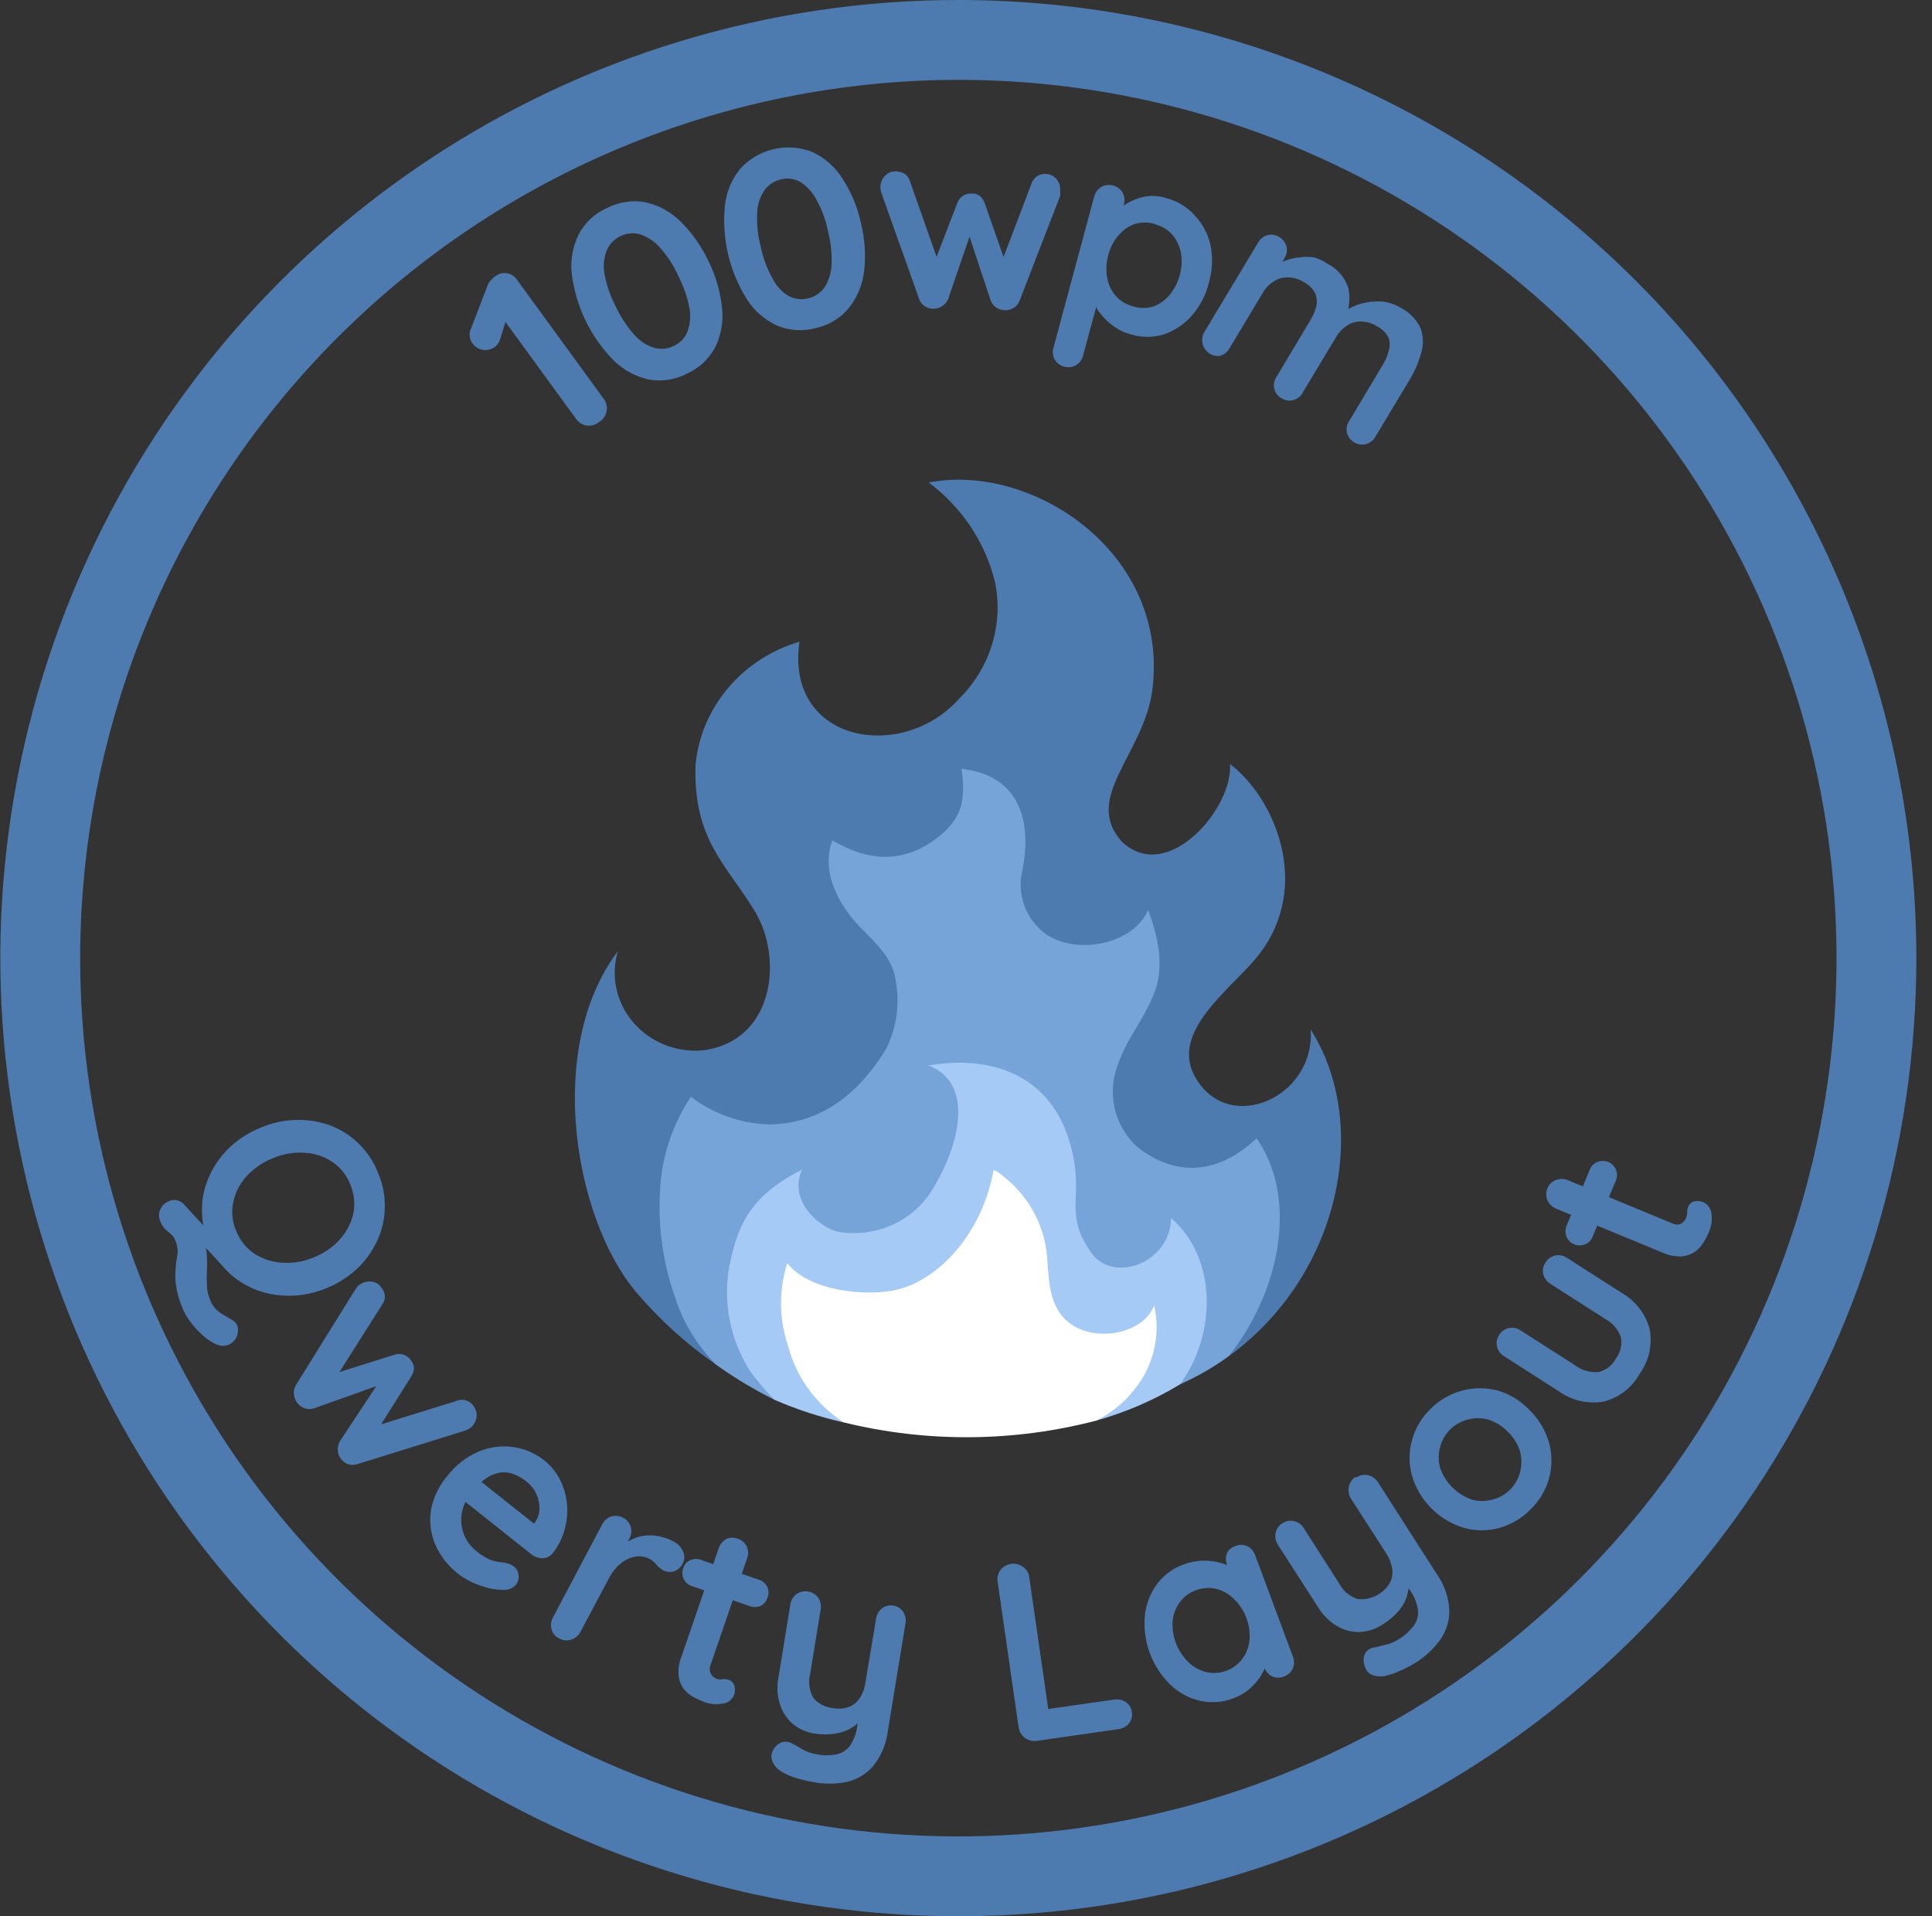 <svg width="121" height="120" viewBox="0 0 121 120" fill="none" xmlns="http://www.w3.org/2000/svg">
<rect x="0" y="0" width="121" height="120" fill="#333333" stroke="none"/>
<path d="M37.5 26.44C37.394 26.525 37.272 26.587 37.142 26.623C37.011 26.659 36.874 26.668 36.74 26.65C36.484 26.608 36.255 26.468 36.1 26.26L31.35 19.74L31.74 19.89L31.31 21.28C31.247 21.47 31.124 21.635 30.96 21.75C30.747 21.894 30.487 21.95 30.234 21.907C29.981 21.864 29.754 21.726 29.6 21.52C29.492 21.378 29.428 21.209 29.414 21.032C29.399 20.855 29.436 20.677 29.52 20.52L30.52 17.92C30.561 17.795 30.625 17.68 30.71 17.58C30.793 17.483 30.887 17.396 30.99 17.32C31.091 17.235 31.21 17.172 31.337 17.135C31.465 17.098 31.599 17.089 31.73 17.108C31.861 17.127 31.987 17.174 32.099 17.244C32.211 17.316 32.307 17.409 32.38 17.52L37.82 24.99C37.898 25.095 37.954 25.215 37.983 25.342C38.012 25.47 38.015 25.602 37.99 25.73C37.967 25.878 37.91 26.018 37.826 26.141C37.741 26.264 37.63 26.366 37.5 26.44Z" fill="#4D7BB0"/>
<path d="M43.02 23.4C42.28 23.788 41.431 23.915 40.61 23.76C39.783 23.57 39.026 23.154 38.42 22.56C36.98 21.092 36.063 19.191 35.81 17.15C35.714 16.306 35.863 15.452 36.24 14.69C36.623 13.95 37.248 13.365 38.01 13.03C38.754 12.643 39.606 12.516 40.43 12.67C41.254 12.854 42.009 13.267 42.61 13.86C43.339 14.58 43.934 15.423 44.37 16.35C44.827 17.264 45.115 18.253 45.22 19.27C45.315 20.113 45.17 20.966 44.8 21.73C44.411 22.471 43.784 23.059 43.02 23.4ZM42.19 21.67C42.578 21.492 42.885 21.174 43.05 20.78C43.226 20.308 43.271 19.796 43.18 19.3C43.047 18.604 42.814 17.93 42.49 17.3C42.197 16.639 41.802 16.029 41.32 15.49C40.986 15.113 40.558 14.83 40.08 14.67C39.669 14.559 39.232 14.602 38.85 14.79C38.467 14.972 38.164 15.289 38 15.68C37.816 16.151 37.767 16.663 37.86 17.16C37.987 17.858 38.22 18.532 38.55 19.16C38.848 19.815 39.242 20.422 39.72 20.96C40.05 21.346 40.484 21.631 40.97 21.78C41.373 21.892 41.804 21.853 42.18 21.67H42.19Z" fill="#4D7BB0"/>
<path d="M51.07 20.55C50.264 20.765 49.409 20.705 48.64 20.38C47.874 20.017 47.225 19.445 46.77 18.73C45.679 16.985 45.197 14.928 45.4 12.88C45.488 12.038 45.818 11.239 46.35 10.58C46.907 9.963 47.639 9.531 48.449 9.341C49.259 9.152 50.107 9.214 50.88 9.52C51.648 9.876 52.297 10.445 52.75 11.16C53.31 12.016 53.707 12.969 53.92 13.97C54.165 14.95 54.233 15.966 54.12 16.97C54.025 17.814 53.696 18.614 53.17 19.28C52.634 19.929 51.894 20.377 51.07 20.55ZM50.63 18.68C51.033 18.584 51.388 18.346 51.63 18.01C51.905 17.586 52.06 17.095 52.08 16.59C52.111 15.869 52.033 15.148 51.85 14.45C51.708 13.748 51.454 13.073 51.1 12.45C50.867 12.011 50.522 11.642 50.1 11.38C49.726 11.179 49.289 11.129 48.88 11.24C48.477 11.336 48.122 11.573 47.88 11.91C47.598 12.328 47.439 12.816 47.42 13.32C47.385 14.044 47.462 14.77 47.65 15.47C47.793 16.172 48.046 16.847 48.4 17.47C48.624 17.915 48.971 18.287 49.4 18.54C49.779 18.737 50.217 18.787 50.63 18.68Z" fill="#4D7BB0"/>
<path d="M65.5 10.89C65.621 10.894 65.739 10.921 65.849 10.971C65.959 11.021 66.058 11.092 66.14 11.18C66.229 11.277 66.297 11.391 66.342 11.514C66.386 11.638 66.406 11.769 66.4 11.9C66.406 11.967 66.406 12.034 66.4 12.1C66.406 12.153 66.406 12.207 66.4 12.26L63.86 18.82C63.79 19.027 63.643 19.199 63.45 19.3C63.267 19.409 63.051 19.451 62.84 19.42C62.661 19.404 62.491 19.337 62.35 19.227C62.208 19.117 62.1 18.969 62.04 18.8L60.52 14.21H60.93L59.38 18.73C59.309 18.894 59.196 19.036 59.052 19.142C58.908 19.247 58.738 19.312 58.56 19.33C58.351 19.357 58.139 19.311 57.96 19.2C57.771 19.092 57.628 18.917 57.56 18.71L55.2 12.08C55.16 11.961 55.14 11.836 55.14 11.71C55.141 11.457 55.237 11.214 55.41 11.03C55.497 10.931 55.605 10.852 55.726 10.8C55.847 10.748 55.978 10.724 56.11 10.73C56.303 10.736 56.491 10.787 56.66 10.88C56.82 10.995 56.936 11.161 56.99 11.35L58.85 16.63H58.45L59.96 12.7C60.026 12.521 60.149 12.367 60.309 12.263C60.469 12.158 60.659 12.108 60.85 12.12C61.041 12.105 61.23 12.162 61.38 12.28C61.514 12.398 61.615 12.55 61.67 12.72L63.07 16.72L62.59 16.78L64.59 11.53C64.647 11.336 64.767 11.167 64.933 11.05C65.098 10.934 65.298 10.877 65.5 10.89Z" fill="#4D7BB0"/>
<path d="M73.02 12.4C73.709 12.572 74.332 12.945 74.81 13.47C75.305 13.992 75.651 14.638 75.81 15.34C75.969 16.123 75.935 16.933 75.71 17.7C75.525 18.481 75.146 19.203 74.61 19.8C74.137 20.33 73.534 20.727 72.86 20.95C72.207 21.142 71.513 21.142 70.86 20.95C70.46 20.849 70.083 20.672 69.75 20.43C69.445 20.216 69.173 19.96 68.94 19.67C68.745 19.43 68.59 19.16 68.48 18.87C68.394 18.686 68.363 18.481 68.39 18.28L68.93 18.21L67.83 22.27C67.801 22.395 67.747 22.512 67.671 22.615C67.595 22.718 67.499 22.805 67.389 22.869C67.278 22.934 67.156 22.975 67.028 22.991C66.901 23.007 66.773 22.996 66.65 22.96C66.525 22.93 66.408 22.875 66.305 22.798C66.203 22.721 66.118 22.623 66.055 22.512C65.992 22.4 65.953 22.276 65.94 22.149C65.927 22.021 65.941 21.892 65.98 21.77L68.53 12.3C68.596 12.049 68.758 11.834 68.98 11.7C69.205 11.578 69.469 11.547 69.717 11.614C69.964 11.681 70.177 11.841 70.31 12.06C70.431 12.287 70.459 12.552 70.39 12.8L70.18 13.56L69.96 13.35C70.023 13.17 70.147 13.018 70.31 12.92C70.536 12.749 70.785 12.611 71.05 12.51C71.367 12.374 71.705 12.293 72.05 12.27C72.378 12.257 72.707 12.301 73.02 12.4ZM72.33 14.03C71.912 13.904 71.467 13.904 71.05 14.03C70.662 14.178 70.318 14.423 70.05 14.74C69.742 15.097 69.523 15.522 69.41 15.98C69.283 16.436 69.259 16.914 69.34 17.38C69.409 17.806 69.596 18.204 69.88 18.53C70.172 18.856 70.555 19.086 70.98 19.19C71.393 19.32 71.837 19.32 72.25 19.19C72.638 19.038 72.982 18.79 73.25 18.47C73.552 18.105 73.771 17.679 73.89 17.22C74.016 16.768 74.04 16.293 73.96 15.83C73.879 15.41 73.694 15.018 73.42 14.69C73.115 14.36 72.718 14.13 72.28 14.03H72.33Z" fill="#4D7BB0"/>
<path d="M83.14 16.52C83.445 16.671 83.718 16.882 83.941 17.14C84.164 17.397 84.334 17.696 84.44 18.02C84.569 18.613 84.524 19.232 84.31 19.8L84.15 19.53L84.39 19.38C84.674 19.212 84.981 19.084 85.3 19C85.692 18.9 86.096 18.859 86.5 18.88C86.944 18.912 87.373 19.053 87.75 19.29C88.305 19.572 88.744 20.039 88.99 20.61C89.156 21.117 89.156 21.663 88.99 22.17C88.821 22.763 88.569 23.328 88.24 23.85L86.13 27.37C85.998 27.59 85.787 27.751 85.54 27.82C85.29 27.875 85.028 27.833 84.808 27.701C84.589 27.568 84.428 27.357 84.36 27.11C84.33 26.986 84.326 26.857 84.348 26.731C84.371 26.606 84.419 26.486 84.49 26.38L86.59 22.87C86.763 22.595 86.891 22.295 86.97 21.98C87.06 21.714 87.06 21.426 86.97 21.16C86.819 20.854 86.574 20.605 86.27 20.45C85.971 20.256 85.626 20.146 85.27 20.13C84.952 20.124 84.639 20.211 84.37 20.38C84.091 20.56 83.858 20.803 83.69 21.09L81.58 24.6C81.519 24.713 81.436 24.811 81.335 24.89C81.234 24.969 81.118 25.026 80.994 25.058C80.87 25.09 80.741 25.096 80.615 25.076C80.489 25.055 80.368 25.009 80.26 24.94C80.148 24.879 80.05 24.795 79.972 24.693C79.895 24.591 79.84 24.474 79.81 24.35C79.779 24.224 79.775 24.094 79.797 23.966C79.819 23.839 79.868 23.718 79.94 23.61L82.04 20.1C82.212 19.827 82.343 19.531 82.43 19.22C82.499 18.945 82.482 18.655 82.38 18.39C82.23 18.084 81.984 17.835 81.68 17.68C81.382 17.486 81.036 17.379 80.68 17.37C80.362 17.359 80.047 17.446 79.78 17.62C79.499 17.794 79.265 18.034 79.1 18.32L76.99 21.83C76.86 22.054 76.649 22.219 76.4 22.29C76.221 22.31 76.039 22.281 75.875 22.206C75.71 22.131 75.569 22.013 75.467 21.864C75.364 21.715 75.304 21.541 75.292 21.361C75.28 21.181 75.318 21.001 75.4 20.84L78.8 15.18C78.93 14.956 79.141 14.791 79.39 14.72C79.64 14.665 79.902 14.707 80.122 14.84C80.341 14.972 80.502 15.183 80.57 15.43C80.6 15.556 80.605 15.686 80.582 15.814C80.56 15.941 80.511 16.062 80.44 16.17L80.09 16.76L79.91 16.59C80.114 16.474 80.328 16.377 80.55 16.3C80.822 16.206 81.104 16.146 81.39 16.12C81.695 16.076 82.005 16.076 82.31 16.12C82.606 16.208 82.887 16.343 83.14 16.52Z" fill="#4D7BB0"/>
<path d="M60.02 5C70.898 5 81.532 8.226 90.576 14.269C99.621 20.313 106.671 28.902 110.833 38.952C114.996 49.002 116.085 60.061 113.963 70.73C111.841 81.399 106.603 91.199 98.911 98.891C91.219 106.583 81.419 111.821 70.75 113.943C60.081 116.065 49.022 114.976 38.972 110.813C28.922 106.651 20.333 99.601 14.289 90.556C8.246 81.512 5.02 70.878 5.02 60C5.036 45.418 10.836 31.438 21.147 21.127C31.458 10.816 45.438 5.016 60.02 5ZM60.02 0C48.153 0 36.553 3.519 26.686 10.112C16.819 16.705 9.129 26.075 4.587 37.039C0.046 48.003 -1.142 60.067 1.173 71.705C3.488 83.344 9.203 94.035 17.594 102.426C25.985 110.818 36.676 116.532 48.315 118.847C59.953 121.162 72.018 119.974 82.981 115.433C93.945 110.892 103.315 103.201 109.908 93.334C116.501 83.467 120.02 71.867 120.02 60C120.02 44.087 113.699 28.826 102.446 17.574C91.194 6.321 75.933 0 60.02 0Z" fill="#4D7BB0"/>
<path d="M14.86 83.01C14.93 83.237 14.917 83.481 14.824 83.699C14.73 83.917 14.562 84.094 14.35 84.2C14.228 84.251 14.097 84.277 13.965 84.277C13.833 84.277 13.702 84.251 13.58 84.2C13.265 84.062 12.974 83.872 12.72 83.64C12.438 83.388 12.18 83.11 11.95 82.81C11.741 82.545 11.569 82.252 11.44 81.94C11.225 81.449 11.08 80.931 11.01 80.4C10.969 80.048 10.969 79.692 11.01 79.34C11.01 79.05 11.09 78.77 11.12 78.52C11.149 78.236 11.101 77.949 10.98 77.69C10.93 77.528 10.832 77.386 10.7 77.28L10.36 76.99C10.215 76.844 10.105 76.666 10.04 76.47C9.986 76.354 9.958 76.228 9.958 76.1C9.958 75.972 9.986 75.846 10.04 75.73C10.136 75.507 10.315 75.331 10.54 75.24C10.704 75.152 10.894 75.124 11.076 75.16C11.259 75.197 11.423 75.296 11.54 75.44L13.93 78.04L14.15 79.51L11.91 77.07L12.75 77.71C12.885 78.026 12.956 78.366 12.96 78.71C12.975 79.007 12.975 79.303 12.96 79.6C12.945 79.89 12.945 80.18 12.96 80.47C12.961 80.79 13.029 81.107 13.16 81.4C13.244 81.635 13.381 81.847 13.56 82.02C13.712 82.159 13.88 82.28 14.06 82.38L14.59 82.69C14.71 82.767 14.804 82.879 14.86 83.01ZM20.44 80.67C19.733 80.965 18.976 81.125 18.21 81.14C17.488 81.161 16.768 81.042 16.09 80.79C15.42 80.538 14.808 80.154 14.29 79.66C13.751 79.134 13.329 78.5 13.05 77.8C12.764 77.11 12.628 76.367 12.65 75.62C12.668 74.906 12.838 74.203 13.15 73.56C13.458 72.904 13.889 72.313 14.42 71.82C14.979 71.3 15.63 70.889 16.34 70.61C17.042 70.308 17.796 70.145 18.56 70.13C19.286 70.113 20.008 70.231 20.69 70.48C21.373 70.74 21.994 71.142 22.511 71.659C23.028 72.176 23.43 72.797 23.69 73.48C23.977 74.158 24.117 74.889 24.102 75.625C24.086 76.361 23.915 77.085 23.6 77.75C23.29 78.401 22.859 78.988 22.33 79.48C21.776 79.986 21.136 80.389 20.44 80.67ZM19.65 78.74C20.277 78.496 20.839 78.109 21.29 77.61C21.704 77.151 21.994 76.593 22.13 75.99C22.251 75.381 22.184 74.75 21.94 74.18C21.719 73.601 21.324 73.105 20.81 72.76C20.299 72.417 19.704 72.22 19.09 72.19C18.406 72.143 17.72 72.259 17.09 72.53C16.462 72.777 15.897 73.163 15.44 73.66C15.024 74.112 14.737 74.668 14.61 75.27C14.481 75.877 14.544 76.51 14.79 77.08C15.016 77.656 15.409 78.151 15.92 78.5C16.437 78.838 17.034 79.035 17.65 79.07C18.334 79.123 19.02 79.01 19.65 78.74Z" fill="#4D7BB0"/>
<path d="M29.68 88.09C29.751 88.187 29.802 88.297 29.829 88.414C29.857 88.531 29.86 88.652 29.84 88.77C29.8 89.029 29.66 89.263 29.45 89.42L29.28 89.53L29.12 89.59L22.4 91.68C22.197 91.755 21.973 91.755 21.77 91.68C21.638 91.625 21.519 91.543 21.422 91.438C21.324 91.334 21.25 91.21 21.204 91.074C21.159 90.939 21.143 90.795 21.158 90.653C21.173 90.511 21.218 90.373 21.29 90.25L23.93 86.25L24.17 86.59L19.67 88.19C19.495 88.249 19.305 88.254 19.127 88.205C18.948 88.155 18.789 88.052 18.67 87.91C18.526 87.755 18.435 87.558 18.409 87.348C18.384 87.138 18.427 86.925 18.53 86.74L22.26 80.74C22.327 80.633 22.412 80.539 22.51 80.46C22.712 80.311 22.959 80.237 23.21 80.25C23.343 80.254 23.473 80.29 23.59 80.354C23.706 80.419 23.806 80.51 23.88 80.62C24.002 80.769 24.078 80.949 24.1 81.14C24.118 81.337 24.061 81.534 23.94 81.69L20.94 86.42L20.72 86.09L24.72 84.83C24.9 84.771 25.094 84.772 25.274 84.831C25.454 84.891 25.61 85.006 25.72 85.16C25.844 85.306 25.917 85.489 25.93 85.68C25.916 85.861 25.858 86.037 25.76 86.19L23.52 89.75L23.17 89.41L28.56 87.74C28.757 87.648 28.981 87.633 29.188 87.698C29.395 87.763 29.571 87.902 29.68 88.09Z" fill="#4D7BB0"/>
<path d="M28.74 98.59C28.082 98.095 27.565 97.437 27.24 96.68C26.96 95.993 26.877 95.242 27 94.51C27.154 93.75 27.498 93.041 28 92.45C28.518 91.763 29.208 91.225 30 90.89C30.686 90.605 31.436 90.512 32.17 90.62C32.864 90.722 33.52 91.005 34.07 91.44C34.49 91.767 34.832 92.184 35.07 92.66C35.311 93.135 35.46 93.65 35.51 94.18C35.56 94.721 35.509 95.267 35.36 95.79C35.213 96.334 34.954 96.841 34.6 97.28C34.525 97.372 34.43 97.446 34.323 97.498C34.216 97.55 34.099 97.578 33.98 97.58C33.734 97.58 33.495 97.499 33.3 97.35L28.52 93.55L29.13 91.99L33.73 95.64H33.26L33.53 95.3C33.701 95.046 33.791 94.746 33.79 94.44C33.788 94.12 33.715 93.805 33.574 93.518C33.434 93.23 33.231 92.978 32.98 92.78C32.742 92.587 32.475 92.432 32.19 92.32C31.927 92.214 31.642 92.176 31.36 92.21C31.045 92.255 30.744 92.372 30.48 92.55C30.116 92.796 29.798 93.104 29.54 93.46C29.206 93.849 28.988 94.323 28.91 94.83C28.845 95.267 28.901 95.713 29.07 96.12C29.227 96.514 29.485 96.859 29.82 97.12C30.063 97.328 30.332 97.502 30.62 97.64C30.808 97.722 31.007 97.779 31.21 97.81C31.361 97.822 31.511 97.843 31.66 97.87C31.845 97.902 32.02 97.978 32.17 98.09C32.259 98.155 32.333 98.239 32.387 98.336C32.44 98.433 32.472 98.54 32.48 98.65C32.505 98.857 32.448 99.065 32.32 99.23C32.216 99.347 32.085 99.438 31.939 99.495C31.793 99.552 31.636 99.575 31.48 99.56C31.036 99.557 30.596 99.475 30.18 99.32C29.661 99.162 29.174 98.915 28.74 98.59Z" fill="#4D7BB0"/>
<path d="M35.02 102.6C34.904 102.545 34.801 102.465 34.718 102.367C34.636 102.269 34.575 102.154 34.54 102.03C34.474 101.781 34.506 101.516 34.63 101.29L37.72 95.45C37.839 95.219 38.044 95.043 38.29 94.96C38.535 94.893 38.797 94.922 39.022 95.04C39.247 95.159 39.418 95.359 39.5 95.6C39.572 95.851 39.544 96.12 39.42 96.35L38.71 97.68L39.12 96.68C39.337 96.512 39.581 96.38 39.84 96.29C40.094 96.199 40.361 96.152 40.63 96.15C40.9 96.14 41.17 96.17 41.43 96.24C41.692 96.303 41.944 96.401 42.18 96.53C42.447 96.656 42.658 96.877 42.77 97.15C42.827 97.261 42.857 97.385 42.857 97.51C42.857 97.635 42.827 97.758 42.77 97.87C42.718 98 42.636 98.116 42.532 98.209C42.428 98.303 42.305 98.371 42.17 98.41C41.959 98.464 41.735 98.439 41.54 98.34C41.374 98.25 41.228 98.128 41.11 97.98C40.99 97.827 40.839 97.702 40.666 97.612C40.494 97.523 40.304 97.471 40.11 97.46C39.878 97.453 39.646 97.494 39.43 97.58C39.174 97.681 38.94 97.831 38.74 98.02C38.497 98.255 38.295 98.529 38.14 98.83L36.36 102.18C36.243 102.409 36.043 102.585 35.8 102.67C35.673 102.716 35.537 102.734 35.402 102.722C35.268 102.71 35.137 102.668 35.02 102.6Z" fill="#4D7BB0"/>
<path d="M46.22 96.36C46.34 96.4 46.452 96.464 46.546 96.549C46.641 96.633 46.718 96.737 46.771 96.852C46.824 96.967 46.853 97.092 46.857 97.219C46.86 97.346 46.837 97.472 46.79 97.59L44.48 104.33C44.447 104.455 44.447 104.586 44.48 104.71C44.507 104.813 44.562 104.907 44.64 104.98C44.727 105.052 44.825 105.109 44.93 105.15C45.049 105.174 45.171 105.174 45.29 105.15C45.415 105.143 45.541 105.16 45.66 105.2C45.734 105.229 45.801 105.273 45.856 105.33C45.911 105.387 45.953 105.455 45.98 105.53C46.024 105.652 46.041 105.783 46.028 105.912C46.015 106.042 45.972 106.167 45.904 106.277C45.836 106.388 45.743 106.482 45.633 106.552C45.523 106.621 45.399 106.665 45.27 106.68C44.907 106.752 44.531 106.728 44.18 106.61C43.947 106.526 43.719 106.425 43.5 106.31C43.255 106.189 43.037 106.019 42.86 105.81C42.668 105.571 42.547 105.284 42.51 104.98C42.462 104.559 42.521 104.133 42.68 103.74L45.02 96.93C45.103 96.684 45.279 96.479 45.51 96.36C45.739 96.273 45.991 96.273 46.22 96.36ZM43.95 97.7L47.54 98.93C47.652 98.967 47.756 99.025 47.845 99.103C47.934 99.18 48.007 99.274 48.06 99.38C48.107 99.489 48.131 99.606 48.131 99.725C48.131 99.844 48.107 99.961 48.06 100.07C48.024 100.179 47.967 100.28 47.892 100.366C47.816 100.452 47.723 100.521 47.62 100.57C47.399 100.661 47.151 100.661 46.93 100.57L43.35 99.33C43.236 99.296 43.131 99.24 43.04 99.164C42.95 99.087 42.876 98.993 42.823 98.887C42.771 98.781 42.74 98.665 42.735 98.547C42.729 98.429 42.748 98.311 42.79 98.2C42.824 98.09 42.88 97.989 42.956 97.903C43.032 97.817 43.125 97.747 43.23 97.7C43.343 97.651 43.466 97.626 43.59 97.626C43.714 97.626 43.836 97.651 43.95 97.7Z" fill="#4D7BB0"/>
<path d="M55.92 100.54C56.048 100.556 56.172 100.599 56.282 100.666C56.392 100.733 56.487 100.823 56.56 100.93C56.702 101.145 56.756 101.406 56.71 101.66L55.61 108.37C55.516 109.181 55.198 109.95 54.69 110.59C54.256 111.095 53.67 111.446 53.02 111.59C52.324 111.731 51.606 111.731 50.91 111.59C50.551 111.532 50.197 111.448 49.85 111.34C49.539 111.247 49.24 111.116 48.96 110.95C48.707 110.811 48.507 110.593 48.39 110.33C48.341 110.225 48.315 110.111 48.315 109.995C48.315 109.879 48.341 109.765 48.39 109.66C48.441 109.535 48.517 109.422 48.614 109.328C48.71 109.233 48.825 109.159 48.95 109.11C49.06 109.074 49.177 109.062 49.292 109.074C49.408 109.086 49.519 109.122 49.62 109.18C49.833 109.289 50.04 109.409 50.24 109.54C50.525 109.7 50.837 109.808 51.16 109.86C51.569 109.941 51.991 109.941 52.4 109.86C52.738 109.786 53.037 109.59 53.24 109.31C53.484 108.941 53.638 108.519 53.69 108.08L53.87 107.02L54.14 107.46C53.92 107.763 53.641 108.018 53.32 108.21C53.014 108.392 52.673 108.511 52.32 108.56C51.893 108.63 51.457 108.63 51.03 108.56C50.515 108.487 50.03 108.272 49.63 107.94C49.258 107.607 48.985 107.178 48.84 106.7C48.678 106.175 48.647 105.619 48.75 105.08L49.5 100.46C49.542 100.204 49.682 99.975 49.89 99.82C50.101 99.678 50.358 99.622 50.608 99.663C50.859 99.704 51.085 99.839 51.24 100.04C51.386 100.253 51.443 100.515 51.4 100.77L50.74 104.82C50.673 105.075 50.657 105.34 50.694 105.601C50.73 105.862 50.817 106.113 50.95 106.34C51.254 106.69 51.679 106.911 52.14 106.96C52.473 107.031 52.818 107.01 53.14 106.9C53.422 106.798 53.664 106.609 53.83 106.36C54.032 106.061 54.159 105.718 54.2 105.36L54.87 101.36C54.907 101.102 55.044 100.869 55.25 100.71C55.442 100.567 55.683 100.506 55.92 100.54Z" fill="#4D7BB0"/>
<path d="M69.79 106.43C70.042 106.39 70.299 106.447 70.51 106.59C70.616 106.661 70.704 106.754 70.77 106.863C70.836 106.972 70.877 107.094 70.89 107.22C70.909 107.343 70.903 107.468 70.873 107.589C70.841 107.709 70.786 107.822 70.71 107.92C70.545 108.121 70.308 108.25 70.05 108.28L64.91 109.02C64.655 109.052 64.398 108.985 64.191 108.832C63.984 108.679 63.844 108.453 63.8 108.2L62.48 99.04C62.443 98.782 62.507 98.521 62.66 98.31C62.743 98.203 62.847 98.115 62.966 98.049C63.085 97.984 63.215 97.943 63.35 97.93C63.601 97.898 63.855 97.962 64.06 98.11C64.17 98.183 64.262 98.279 64.332 98.391C64.4 98.503 64.444 98.629 64.46 98.76L65.69 107.29L65.3 107.07L69.79 106.43Z" fill="#4D7BB0"/>
<path d="M77.37 96.82C77.486 96.768 77.612 96.741 77.74 96.741C77.867 96.741 77.993 96.768 78.11 96.82C78.345 96.937 78.524 97.142 78.61 97.39L80.97 103.73C81.067 103.971 81.067 104.239 80.97 104.48C80.917 104.596 80.841 104.701 80.746 104.787C80.652 104.873 80.541 104.938 80.42 104.98C80.303 105.032 80.177 105.059 80.05 105.059C79.922 105.059 79.796 105.032 79.68 104.98C79.447 104.865 79.267 104.665 79.18 104.42L78.91 103.69H79.29C79.341 103.87 79.341 104.06 79.29 104.24C79.206 104.509 79.085 104.765 78.93 105C78.737 105.285 78.509 105.544 78.25 105.77C77.954 106.022 77.615 106.218 77.25 106.35C76.591 106.606 75.871 106.662 75.18 106.51C74.477 106.355 73.829 106.009 73.31 105.51C72.737 104.955 72.295 104.279 72.017 103.532C71.738 102.785 71.63 101.984 71.7 101.19C71.77 100.466 72.036 99.774 72.47 99.19C72.883 98.636 73.45 98.215 74.1 97.98C74.503 97.827 74.929 97.742 75.36 97.73C75.738 97.727 76.115 97.777 76.48 97.88C76.778 97.963 77.061 98.091 77.32 98.26C77.498 98.361 77.641 98.515 77.73 98.7L77.26 99.09L76.85 98C76.752 97.759 76.752 97.49 76.85 97.25C76.903 97.147 76.977 97.056 77.066 96.983C77.156 96.909 77.259 96.853 77.37 96.82ZM76.82 104.62C77.221 104.47 77.568 104.206 77.82 103.86C78.072 103.511 78.225 103.099 78.26 102.67C78.291 102.196 78.218 101.721 78.045 101.279C77.872 100.836 77.604 100.437 77.26 100.11C76.952 99.808 76.569 99.594 76.15 99.49C75.726 99.4 75.284 99.434 74.88 99.59C74.477 99.737 74.129 100.001 73.88 100.35C73.626 100.694 73.473 101.103 73.44 101.53C73.411 102.005 73.486 102.481 73.659 102.924C73.831 103.368 74.098 103.769 74.44 104.1C74.75 104.397 75.133 104.608 75.55 104.71C75.972 104.811 76.416 104.78 76.82 104.62Z" fill="#4D7BB0"/>
<path d="M84.96 92.52C85.065 92.447 85.184 92.397 85.31 92.373C85.436 92.349 85.565 92.351 85.69 92.38C85.943 92.442 86.162 92.6 86.3 92.82L89.97 98.55C90.448 99.215 90.726 100.002 90.77 100.82C90.784 101.481 90.588 102.129 90.21 102.67C89.791 103.249 89.265 103.741 88.66 104.12C88.34 104.317 88.005 104.491 87.66 104.64C87.366 104.779 87.058 104.883 86.74 104.95C86.458 105.011 86.165 104.983 85.9 104.87C85.795 104.821 85.702 104.749 85.63 104.659C85.557 104.569 85.505 104.463 85.48 104.35C85.427 104.227 85.401 104.094 85.401 103.96C85.401 103.826 85.427 103.693 85.48 103.57C85.535 103.468 85.612 103.379 85.705 103.31C85.799 103.241 85.906 103.193 86.02 103.17C86.19 103.17 86.43 103.07 86.72 103.01C87.041 102.948 87.347 102.822 87.62 102.64C87.976 102.424 88.288 102.142 88.54 101.81C88.753 101.523 88.846 101.164 88.8 100.81C88.739 100.369 88.571 99.95 88.31 99.59L87.73 98.69L88.22 98.83C88.263 99.198 88.229 99.572 88.121 99.926C88.013 100.281 87.832 100.609 87.59 100.89C87.301 101.219 86.963 101.502 86.59 101.73C86.156 102.018 85.65 102.181 85.13 102.2C84.629 102.21 84.136 102.074 83.71 101.81C83.239 101.525 82.845 101.131 82.56 100.66L80.03 96.73C79.891 96.514 79.841 96.252 79.89 96C79.913 95.873 79.963 95.753 80.038 95.648C80.112 95.543 80.208 95.454 80.32 95.39C80.425 95.318 80.545 95.269 80.671 95.246C80.797 95.224 80.926 95.229 81.05 95.26C81.174 95.287 81.291 95.339 81.394 95.413C81.498 95.487 81.585 95.581 81.65 95.69L83.86 99.14C83.98 99.377 84.147 99.587 84.349 99.759C84.552 99.93 84.787 100.06 85.04 100.14C85.433 100.176 85.829 100.102 86.182 99.925C86.536 99.749 86.833 99.477 87.04 99.14C87.179 98.876 87.234 98.576 87.2 98.28C87.148 97.923 87.018 97.582 86.82 97.28L84.6 93.83C84.467 93.613 84.422 93.353 84.475 93.105C84.527 92.856 84.671 92.636 84.88 92.49L84.96 92.52Z" fill="#4D7BB0"/>
<path d="M95.8 88.31C96.38 88.874 96.8 89.581 97.02 90.36C97.215 91.084 97.215 91.846 97.02 92.57C96.812 93.311 96.411 93.984 95.86 94.52C95.322 95.07 94.65 95.47 93.91 95.68C93.183 95.88 92.416 95.88 91.69 95.68C90.918 95.448 90.216 95.028 89.647 94.457C89.078 93.886 88.659 93.183 88.43 92.41C88.23 91.684 88.23 90.916 88.43 90.19C88.634 89.45 89.031 88.777 89.58 88.24C90.133 87.684 90.823 87.284 91.58 87.08C92.307 86.885 93.073 86.885 93.8 87.08C94.565 87.303 95.256 87.728 95.8 88.31ZM94.44 89.67C94.103 89.311 93.679 89.046 93.21 88.9C92.788 88.78 92.341 88.78 91.92 88.9C91.501 89.004 91.119 89.22 90.814 89.525C90.51 89.829 90.294 90.212 90.19 90.63C90.076 91.049 90.076 91.491 90.19 91.91C90.348 92.374 90.611 92.796 90.958 93.142C91.304 93.489 91.726 93.751 92.19 93.91C92.609 94.025 93.051 94.025 93.47 93.91C93.888 93.806 94.27 93.59 94.575 93.286C94.88 92.981 95.096 92.599 95.2 92.18C95.315 91.761 95.315 91.319 95.2 90.9C95.058 90.431 94.796 90.007 94.44 89.67Z" fill="#4D7BB0"/>
<path d="M96.8 79.05C96.938 78.835 97.153 78.682 97.4 78.62C97.657 78.571 97.922 78.625 98.14 78.77L101.56 80.96C102.417 81.446 103.046 82.251 103.31 83.2C103.408 83.689 103.404 84.193 103.297 84.68C103.191 85.167 102.984 85.627 102.69 86.03C102.45 86.466 102.122 86.847 101.726 87.149C101.329 87.45 100.874 87.665 100.39 87.78C99.416 87.933 98.421 87.696 97.62 87.12L94.2 84.93C94.09 84.865 93.994 84.779 93.918 84.675C93.843 84.572 93.789 84.455 93.76 84.33C93.729 84.206 93.724 84.077 93.746 83.951C93.769 83.825 93.818 83.705 93.89 83.6C93.954 83.488 94.043 83.392 94.148 83.318C94.253 83.244 94.373 83.193 94.5 83.17C94.625 83.141 94.754 83.139 94.88 83.163C95.005 83.187 95.125 83.237 95.23 83.31L98.65 85.5C99.069 85.815 99.588 85.964 100.11 85.92C100.342 85.867 100.559 85.765 100.747 85.62C100.936 85.475 101.09 85.291 101.2 85.08C101.346 84.889 101.449 84.668 101.503 84.434C101.556 84.199 101.559 83.956 101.51 83.72C101.331 83.228 100.974 82.821 100.51 82.58L97.09 80.39C96.87 80.252 96.712 80.033 96.65 79.78C96.623 79.655 96.622 79.525 96.648 79.399C96.674 79.273 96.725 79.154 96.8 79.05Z" fill="#4D7BB0"/>
<path d="M96.91 74.42C96.956 74.302 97.026 74.195 97.116 74.106C97.205 74.016 97.312 73.946 97.43 73.9C97.67 73.803 97.939 73.803 98.18 73.9L104.76 76.62C104.874 76.677 105.003 76.698 105.13 76.68C105.236 76.667 105.335 76.617 105.41 76.54C105.49 76.459 105.554 76.364 105.6 76.26C105.647 76.15 105.671 76.03 105.67 75.91C105.665 75.783 105.689 75.656 105.74 75.54C105.772 75.467 105.82 75.402 105.881 75.35C105.941 75.298 106.013 75.26 106.09 75.24C106.289 75.184 106.502 75.202 106.69 75.29C106.832 75.357 106.954 75.461 107.042 75.591C107.13 75.721 107.181 75.873 107.19 76.03C107.24 76.393 107.191 76.762 107.05 77.1C106.955 77.332 106.841 77.556 106.71 77.77C106.573 78.008 106.39 78.216 106.17 78.38C105.919 78.548 105.63 78.651 105.33 78.68C104.906 78.696 104.484 78.61 104.1 78.43L97.44 75.68C97.201 75.579 97.011 75.389 96.91 75.15C96.818 74.915 96.818 74.655 96.91 74.42ZM98.11 76.77L99.56 73.27C99.599 73.157 99.662 73.053 99.744 72.967C99.827 72.88 99.928 72.813 100.04 72.77C100.149 72.723 100.266 72.699 100.385 72.699C100.503 72.699 100.621 72.723 100.73 72.77C100.836 72.812 100.932 72.876 101.013 72.957C101.094 73.037 101.158 73.134 101.2 73.24C101.247 73.349 101.271 73.466 101.271 73.585C101.271 73.704 101.247 73.821 101.2 73.93L99.75 77.43C99.711 77.542 99.648 77.644 99.565 77.729C99.482 77.814 99.381 77.879 99.27 77.92C99.053 78.01 98.811 78.011 98.593 77.923C98.376 77.835 98.202 77.665 98.11 77.45C98.023 77.232 98.023 76.988 98.11 76.77Z" fill="#4D7BB0"/>
<g clip-path="url(#clip0_564_867)">
<path d="M76.942 84.937C74.659 81.053 46.681 82.987 44.838 85.449C42.975 84.152 41.295 82.628 39.839 80.915C35.991 76.346 34.103 65.674 38.697 59.562C38.469 60.324 38.437 61.127 38.603 61.904C38.77 62.68 39.13 63.405 39.652 64.017C40.174 64.629 40.843 65.109 41.601 65.416C42.359 65.723 43.183 65.847 44.002 65.778C48.497 65.215 49.045 60.03 47.301 57.109C45.557 54.187 43.399 52.636 43.561 47.876C43.734 46.117 44.445 44.447 45.604 43.078C46.763 41.709 48.317 40.702 50.07 40.186C49.171 46.515 56.489 47.763 60.058 43.767C61.018 42.819 61.725 41.662 62.119 40.394C62.514 39.126 62.584 37.785 62.324 36.485C61.727 33.998 60.26 31.785 58.17 30.217C64.626 28.951 73.265 34.603 72.169 43.221C71.629 47.226 67.79 49.957 70.254 52.696C73.095 55.444 77.257 50.59 77.032 47.841C79.828 49.957 82.202 55.479 78.831 59.796C77.212 61.877 73.148 64.599 74.893 67.521C77.023 71.11 82.391 68.682 82.085 64.46C85.924 70.555 83.829 79.97 76.942 84.937Z" fill="#4D7BB0"/>
<path d="M76.942 84.937C76.147 85.516 75.298 86.024 74.407 86.454L73.895 86.697C70.577 84.755 50.421 86.758 48.506 87.659C47.294 87.054 46.131 86.361 45.026 85.587L44.838 85.449C43.627 84.223 42.736 82.737 42.239 81.114C41.504 78.991 41.199 76.751 41.34 74.517C41.444 72.442 42.111 70.43 43.273 68.682C44.685 69.764 46.424 70.373 48.227 70.416C51.634 70.347 53.918 68.275 55.518 65.648C56.166 64.319 56.367 62.828 56.094 61.383C55.896 60.022 54.97 59.198 54.071 58.262C52.947 57.178 51.284 54.924 52.129 52.627C54.071 53.78 56.175 54.144 58.269 52.774C60.22 51.474 60.517 50.243 60.22 48.145C64.032 48.578 64.599 51.664 64.032 54.491C63.85 55.224 63.892 55.991 64.152 56.702C64.412 57.412 64.879 58.035 65.498 58.496C67.449 59.831 70.973 59.146 71.908 56.979C72.465 58.496 73.023 60.525 72.214 62.371C71.314 64.408 70.559 64.972 69.876 67.061C69.634 67.899 69.631 68.785 69.868 69.624C70.106 70.464 70.575 71.226 71.225 71.829C73.023 73.242 75.72 74.066 78.705 71.283C81.42 75.219 80.026 81.088 76.942 84.937Z" fill="#77A4D8"/>
<path d="M73.895 86.697C72.259 87.686 70.489 88.45 68.635 88.968C66.127 87.971 53.927 87.928 52.83 89.072C51.345 88.736 49.897 88.263 48.506 87.659C47.956 87.1 47.448 86.503 46.986 85.874C45.727 83.9 45.263 81.549 45.683 79.267C46.159 77.066 46.708 75.011 50.241 73.242C49.342 75.141 51.266 76.875 52.533 77.144C53.596 77.317 54.687 77.195 55.68 76.793C56.674 76.391 57.528 75.725 58.144 74.872C60.041 72.063 61.173 67.85 58.144 66.723C62.216 66.021 65.884 67.399 67.053 71.734C67.952 75.046 66.558 75.852 68.321 78.418C69.687 80.412 73.292 79.12 73.346 76.277C76.232 78.773 76.214 83.559 73.895 86.697Z" fill="#A5CAF5"/>
<path d="M71 87.078C70.367 87.87 69.559 88.516 68.635 88.968C63.467 90.311 58.026 90.347 52.839 89.072C51.108 87.948 49.87 86.247 49.36 84.296C48.785 82.609 48.766 80.792 49.306 79.094C50.618 80.828 54.25 81.244 56.219 80.75C58.683 80.16 61.479 77.395 62.225 73.277C62.45 73.277 63.178 73.945 63.349 74.101C64.712 75.388 65.515 77.126 65.596 78.964C65.713 80.429 65.731 82.146 67.305 83.065C68.878 83.984 71.611 83.489 72.285 81.755C72.496 82.679 72.49 83.636 72.267 84.557C72.045 85.478 71.612 86.34 71 87.078Z" fill="white"/>
</g>
<defs>
<clipPath id="clip0_564_867">
<rect width="48" height="60" fill="white" transform="translate(36 30)"/>
</clipPath>
</defs>
</svg>
